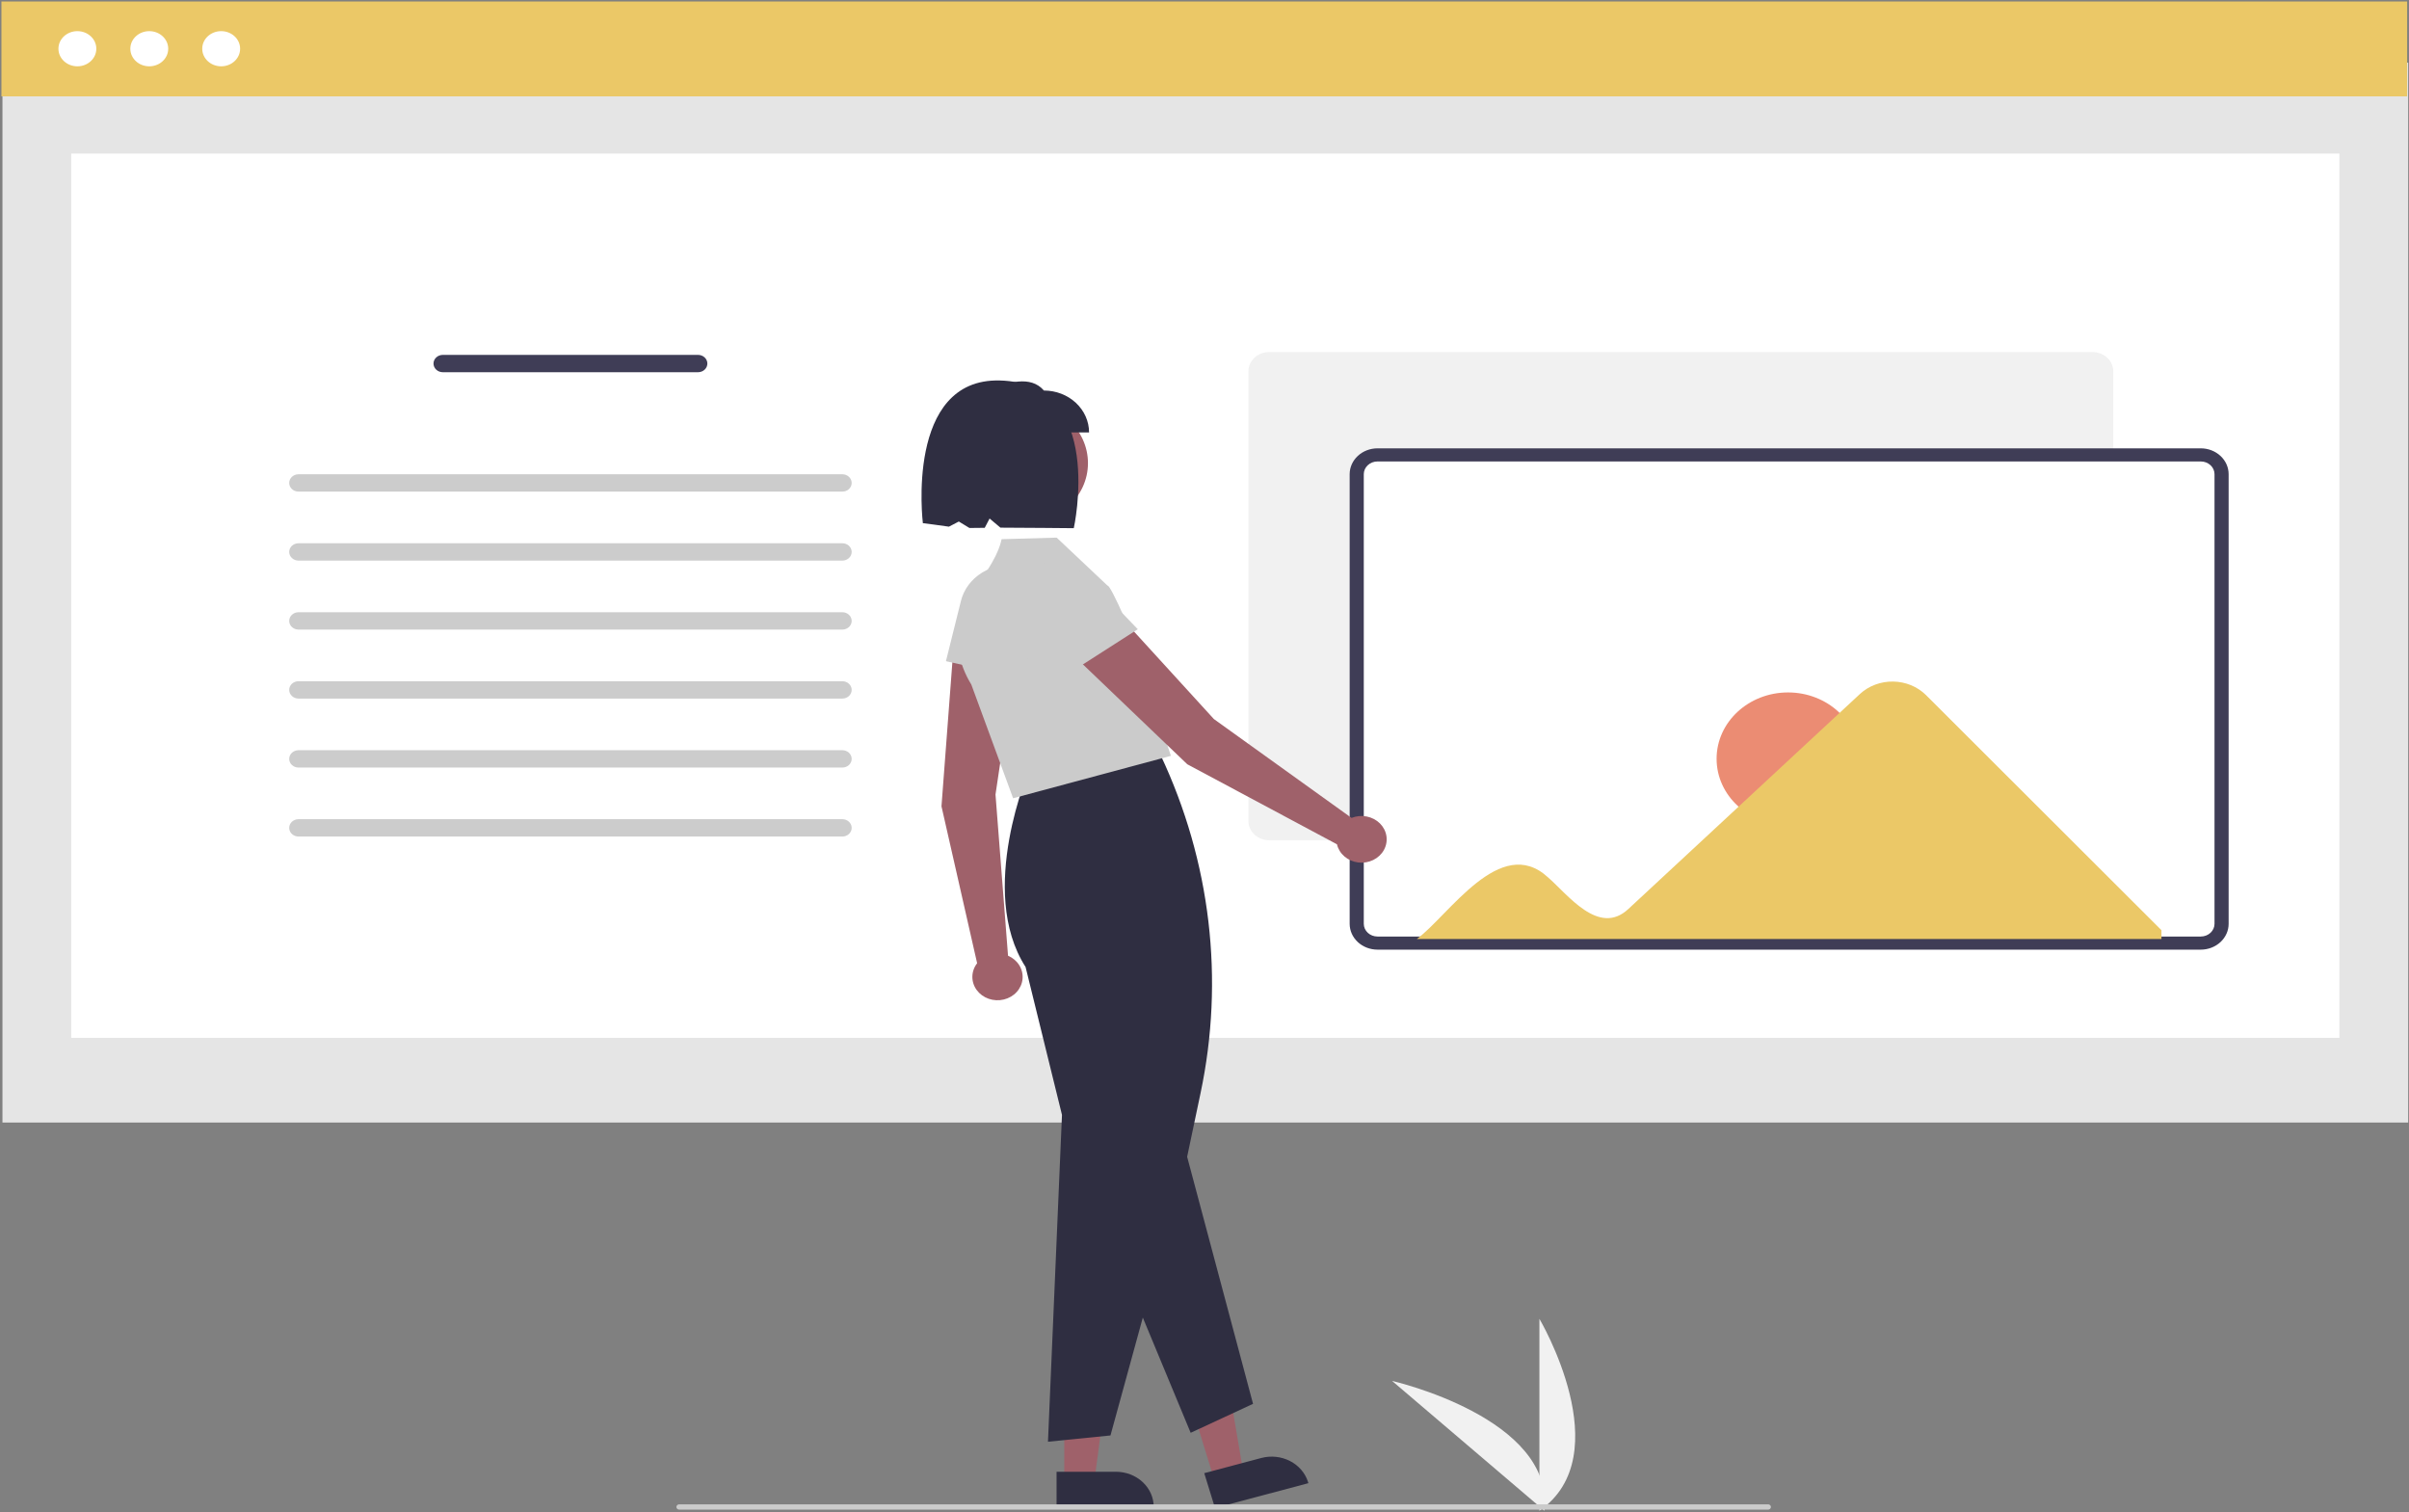 <svg width="1445" height="907" viewBox="0 0 1445 907" fill="none" xmlns="http://www.w3.org/2000/svg">
<rect x="0" y="0" width="1445" height="907" fill="#808080" stroke="none"/>
<g id="welcome_pic" clip-path="url(#clip0)">
<path id="Vector" d="M923.39 906.133V791.013C923.39 791.013 971.716 872.628 923.39 906.133Z" fill="#F1F1F1"/>
<path id="Vector_2" d="M926.375 906.113L835.025 828.261C835.025 828.261 932.47 850.406 926.375 906.113Z" fill="#F1F1F1"/>
<path id="Rectangle 62" d="M1444.51 37.604H1.473V673.284H1444.51V37.604Z" fill="#E5E5E5"/>
<path id="Rectangle 75" d="M1403.25 92.114H42.737V622.482H1403.25V92.114Z" fill="white"/>
<path id="Rectangle 80" d="M1443.89 0.877H0.857V57.788H1443.89V0.877Z" fill="#EBC867"/>
<path id="Ellipse 90" d="M46.414 39.776C52.689 39.776 57.777 35.053 57.777 29.227C57.777 23.402 52.689 18.679 46.414 18.679C40.139 18.679 35.051 23.402 35.051 29.227C35.051 35.053 40.139 39.776 46.414 39.776Z" fill="white"/>
<path id="Ellipse 91" d="M89.543 39.776C95.818 39.776 100.905 35.053 100.905 29.227C100.905 23.402 95.818 18.679 89.543 18.679C83.267 18.679 78.18 23.402 78.18 29.227C78.18 35.053 83.267 39.776 89.543 39.776Z" fill="white"/>
<path id="Ellipse 92" d="M132.673 39.776C138.948 39.776 144.036 35.053 144.036 29.227C144.036 23.402 138.948 18.679 132.673 18.679C126.398 18.679 121.311 23.402 121.311 29.227C121.311 35.053 126.398 39.776 132.673 39.776Z" fill="white"/>
<path id="Title" d="M265.634 212.853C264.148 212.853 262.723 213.401 261.672 214.376C260.622 215.351 260.032 216.674 260.032 218.053C260.032 219.432 260.622 220.755 261.672 221.731C262.723 222.706 264.148 223.254 265.634 223.254H418.7C420.186 223.254 421.611 222.706 422.661 221.731C423.712 220.755 424.302 219.432 424.302 218.053C424.302 216.674 423.712 215.351 422.661 214.376C421.611 213.401 420.186 212.853 418.7 212.853H265.634Z" fill="#3F3D56"/>
<path id="paragraph_1" d="M179.067 284.464C177.581 284.464 176.156 285.012 175.105 285.988C174.055 286.963 173.465 288.286 173.465 289.665C173.465 291.044 174.055 292.367 175.105 293.342C176.156 294.318 177.581 294.866 179.067 294.866H505.267C506.753 294.866 508.178 294.318 509.229 293.342C510.279 292.367 510.869 291.044 510.869 289.665C510.869 288.286 510.279 286.963 509.229 285.988C508.178 285.012 506.753 284.464 505.267 284.464H179.067Z" fill="#CCCCCC"/>
<path id="paragraph_2" d="M179.067 325.84C177.581 325.84 176.156 326.388 175.105 327.363C174.055 328.339 173.465 329.661 173.465 331.041C173.465 332.42 174.055 333.743 175.105 334.718C176.156 335.693 177.581 336.241 179.067 336.241H505.267C506.753 336.241 508.178 335.693 509.229 334.718C510.279 333.743 510.869 332.42 510.869 331.041C510.869 329.661 510.279 328.339 509.229 327.363C508.178 326.388 506.753 325.84 505.267 325.84H179.067Z" fill="#CCCCCC"/>
<path id="paragraph_3" d="M179.067 367.216C177.581 367.216 176.156 367.764 175.105 368.739C174.055 369.714 173.465 371.037 173.465 372.416C173.465 373.796 174.055 375.118 175.105 376.094C176.156 377.069 177.581 377.617 179.067 377.617H505.267C506.753 377.617 508.178 377.069 509.229 376.094C510.279 375.118 510.869 373.796 510.869 372.416C510.869 371.037 510.279 369.714 509.229 368.739C508.178 367.764 506.753 367.216 505.267 367.216H179.067Z" fill="#CCCCCC"/>
<path id="paragraph_4" d="M179.067 408.591C177.581 408.591 176.156 409.139 175.105 410.115C174.055 411.09 173.465 412.413 173.465 413.792C173.465 415.171 174.055 416.494 175.105 417.469C176.156 418.445 177.581 418.993 179.067 418.993H505.267C506.753 418.993 508.178 418.445 509.229 417.469C510.279 416.494 510.869 415.171 510.869 413.792C510.869 412.413 510.279 411.09 509.229 410.115C508.178 409.139 506.753 408.591 505.267 408.591H179.067Z" fill="#CCCCCC"/>
<path id="paragraph_5" d="M179.067 449.967C177.581 449.967 176.156 450.515 175.105 451.49C174.055 452.466 173.465 453.788 173.465 455.168C173.465 456.547 174.055 457.87 175.105 458.845C176.156 459.82 177.581 460.368 179.067 460.368H505.267C506.753 460.368 508.178 459.82 509.229 458.845C510.279 457.87 510.869 456.547 510.869 455.168C510.869 453.788 510.279 452.466 509.229 451.49C508.178 450.515 506.753 449.967 505.267 449.967H179.067Z" fill="#CCCCCC"/>
<path id="paragraph_6" d="M179.067 491.343C177.581 491.343 176.156 491.891 175.105 492.866C174.055 493.841 173.465 495.164 173.465 496.543C173.465 497.923 174.055 499.246 175.105 500.221C176.156 501.196 177.581 501.744 179.067 501.744H505.267C506.753 501.744 508.178 501.196 509.229 500.221C510.279 499.246 510.869 497.923 510.869 496.543C510.869 495.164 510.279 493.841 509.229 492.866C508.178 491.891 506.753 491.343 505.267 491.343H179.067Z" fill="#CCCCCC"/>
<path id="Vector_3" d="M1255.16 503.971H761.289C757.988 503.967 754.824 502.748 752.49 500.581C750.155 498.415 748.842 495.477 748.839 492.412V222.719C748.842 219.654 750.155 216.716 752.49 214.549C754.824 212.383 757.988 211.164 761.289 211.16H1255.16C1258.46 211.164 1261.62 212.383 1263.96 214.549C1266.29 216.716 1267.6 219.654 1267.61 222.719V492.412C1267.6 495.477 1266.29 498.415 1263.96 500.581C1261.62 502.748 1258.46 503.967 1255.16 503.971V503.971Z" fill="#F1F1F1"/>
<path id="Vector_4" d="M1320.12 565.655H826.258C822.957 565.652 819.792 564.433 817.458 562.266C815.124 560.099 813.811 557.161 813.808 554.097V284.403C813.811 281.339 815.124 278.401 817.458 276.234C819.792 274.067 822.957 272.848 826.258 272.845H1320.12C1323.43 272.848 1326.59 274.067 1328.92 276.234C1331.26 278.401 1332.57 281.339 1332.57 284.403V554.097C1332.57 557.161 1331.26 560.099 1328.92 562.266C1326.59 564.433 1323.43 565.652 1320.12 565.655V565.655Z" fill="white"/>
<path id="Vector_5" d="M1320.12 569.589H826.258C821.834 569.584 817.592 567.95 814.464 565.046C811.336 562.142 809.576 558.204 809.571 554.097V284.404C809.576 280.297 811.336 276.359 814.464 273.455C817.592 270.551 821.834 268.917 826.258 268.912H1320.12C1324.55 268.917 1328.79 270.551 1331.92 273.455C1335.05 276.359 1336.81 280.297 1336.81 284.404V554.097C1336.81 558.204 1335.05 562.142 1331.92 565.046C1328.79 567.95 1324.55 569.584 1320.12 569.589V569.589ZM826.258 276.779C824.08 276.781 821.993 277.585 820.453 279.015C818.913 280.444 818.047 282.382 818.044 284.404V554.097C818.047 556.118 818.913 558.057 820.453 559.486C821.993 560.916 824.08 561.72 826.258 561.722H1320.12C1322.3 561.72 1324.39 560.916 1325.93 559.486C1327.47 558.057 1328.34 556.118 1328.34 554.097V284.404C1328.34 282.382 1327.47 280.444 1325.93 279.015C1324.39 277.585 1322.3 276.781 1320.12 276.779H826.258Z" fill="#3F3D56"/>
<path id="Vector_6" d="M1072.53 494.887C1096.19 494.887 1115.38 477.075 1115.38 455.103C1115.38 433.131 1096.19 415.318 1072.53 415.318C1048.86 415.318 1029.67 433.131 1029.67 455.103C1029.67 477.075 1048.86 494.887 1072.53 494.887Z" fill="#EB8C73"/>
<path id="Vector_7" d="M1155.2 416.828C1152.68 414.344 1149.64 412.353 1146.28 410.972C1142.92 409.592 1139.29 408.849 1135.61 408.788C1131.94 408.727 1128.28 409.349 1124.87 410.617C1121.45 411.886 1118.35 413.775 1115.73 416.173L976.742 545.202C958.938 561.807 940.353 536.41 928.477 526.168C899.917 499.947 869.07 549.114 849.873 563.195H1296.51V557.916L1155.2 416.828Z" fill="#EBC867"/>
<path id="Vector_8" d="M604.65 573.231L597.135 476.549L610.632 385.95L572.299 383.547L564.732 483.626L586.117 577.74C584.296 580.077 583.297 582.88 583.257 585.765C583.216 588.649 584.137 591.475 585.893 593.855C587.649 596.236 590.154 598.054 593.065 599.063C595.977 600.071 599.153 600.22 602.159 599.488C605.165 598.757 607.855 597.181 609.859 594.977C611.864 592.773 613.086 590.047 613.359 587.173C613.632 584.3 612.941 581.418 611.383 578.922C609.824 576.426 607.472 574.439 604.65 573.231V573.231Z" fill="#9F616A"/>
<path id="Vector_9" d="M567.408 396.568L576.409 360.403C578.133 353.477 582.644 347.426 589.019 343.489C595.394 339.552 603.149 338.027 610.696 339.226C618.242 340.426 625.009 344.26 629.609 349.942C634.21 355.624 636.295 362.724 635.438 369.787L630.481 410.652L567.408 396.568Z" fill="#CBCBCB"/>
<path id="Vector_10" d="M638.375 888.222H656.446L665.042 823.51L638.371 823.512L638.375 888.222Z" fill="#9F616A"/>
<path id="Vector_11" d="M633.764 882.745L669.354 882.743H669.355C675.371 882.744 681.139 884.962 685.393 888.911C689.646 892.859 692.036 898.214 692.036 903.798V904.483L633.765 904.485L633.764 882.745Z" fill="#2F2E41"/>
<path id="Vector_12" d="M728.407 887.672L745.78 883.053L734.852 818.645L709.211 825.464L728.407 887.672Z" fill="#9F616A"/>
<path id="Vector_13" d="M722.35 883.585L756.564 874.487L756.565 874.486C762.348 872.949 768.551 873.607 773.812 876.316C779.072 879.024 782.957 883.562 784.614 888.93L784.817 889.588L728.799 904.485L722.35 883.585Z" fill="#2F2E41"/>
<path id="Vector_14" d="M628.606 864.735L637.013 668.712L615.181 580.002C585.802 534.274 617.497 461.333 617.82 460.601L617.938 460.335L618.246 460.295L695.098 450.629L696.177 452.929C726.237 516.729 734.579 587.532 720.086 655.855L712.087 693.834L751.619 842.008L714.205 859.374L685.5 790.269L666.097 860.972L628.606 864.735Z" fill="#2F2E41"/>
<path id="Vector_15" d="M607.699 478.782L582.627 410.584C567.041 385.103 576.927 362.48 587.966 347.99C599.886 332.343 600.602 323.568 600.76 323.471L600.887 323.393L633.827 322.466L664.314 351.224C666.231 350.529 682.429 387.586 681.056 389.45L702.348 453.346L607.699 478.782Z" fill="#CBCBCB"/>
<path id="Vector_16" d="M810.706 490.577L728.116 431.269L664.425 361.489L636.921 386.394L712.175 458.398L801.958 506.401C802.619 509.22 804.201 511.781 806.489 513.733C808.777 515.685 811.659 516.934 814.74 517.308C817.821 517.682 820.952 517.163 823.704 515.822C826.455 514.481 828.694 512.384 830.112 509.818C831.531 507.251 832.061 504.34 831.63 501.483C831.199 498.626 829.828 495.962 827.704 493.857C825.58 491.751 822.807 490.305 819.764 489.718C816.722 489.131 813.558 489.431 810.706 490.577V490.577Z" fill="#9F616A"/>
<path id="Vector_17" d="M629.105 411.627L606.092 381.273C601.685 375.461 599.84 368.303 600.934 361.268C602.028 354.233 605.978 347.853 611.976 343.435C617.974 339.017 625.565 336.895 633.193 337.505C640.821 338.114 647.91 341.409 653.006 346.714L682.488 377.407L629.105 411.627Z" fill="#CBCBCB"/>
<path id="Vector_18" d="M613.483 314.104C635.086 314.104 652.599 297.846 652.599 277.791C652.599 257.735 635.086 241.477 613.483 241.477C591.88 241.477 574.367 257.735 574.367 277.791C574.367 297.846 591.88 314.104 613.483 314.104Z" fill="#9F616A"/>
<path id="Vector_19" d="M653.257 259.368H591.145V234.234C604.777 229.206 618.118 224.93 626.182 234.234C633.363 234.234 640.249 236.882 645.327 241.596C650.404 246.309 653.257 252.702 653.257 259.368V259.368Z" fill="#2F2E41"/>
<path id="Vector_20" d="M599.705 228.207C542.797 226.764 553.573 313.8 553.573 313.8C553.573 313.8 564.31 315.118 569.209 315.893L575.126 312.8L581.492 316.676C584.415 316.689 587.486 316.637 590.67 316.582L593.589 311.003L600.097 316.482C611.943 316.498 644.094 316.801 644.094 316.801C644.094 316.801 663.469 229.823 599.705 228.207Z" fill="#2F2E41"/>
<path id="Vector_21" d="M1060.55 905.462H407.435C406.98 905.462 406.544 905.294 406.223 904.995C405.901 904.697 405.721 904.292 405.721 903.87C405.721 903.448 405.901 903.043 406.223 902.745C406.544 902.446 406.98 902.279 407.435 902.279H1060.55C1061 902.279 1061.44 902.446 1061.76 902.745C1062.08 903.043 1062.26 903.448 1062.26 903.87C1062.26 904.292 1062.08 904.697 1061.76 904.995C1061.44 905.294 1061 905.462 1060.55 905.462Z" fill="#CBCBCB"/>
</g>
<defs>
<clipPath id="clip0">
<rect width="1443.65" height="905.256" fill="white" transform="translate(0.857 0.877)"/>
</clipPath>
</defs>
</svg>
